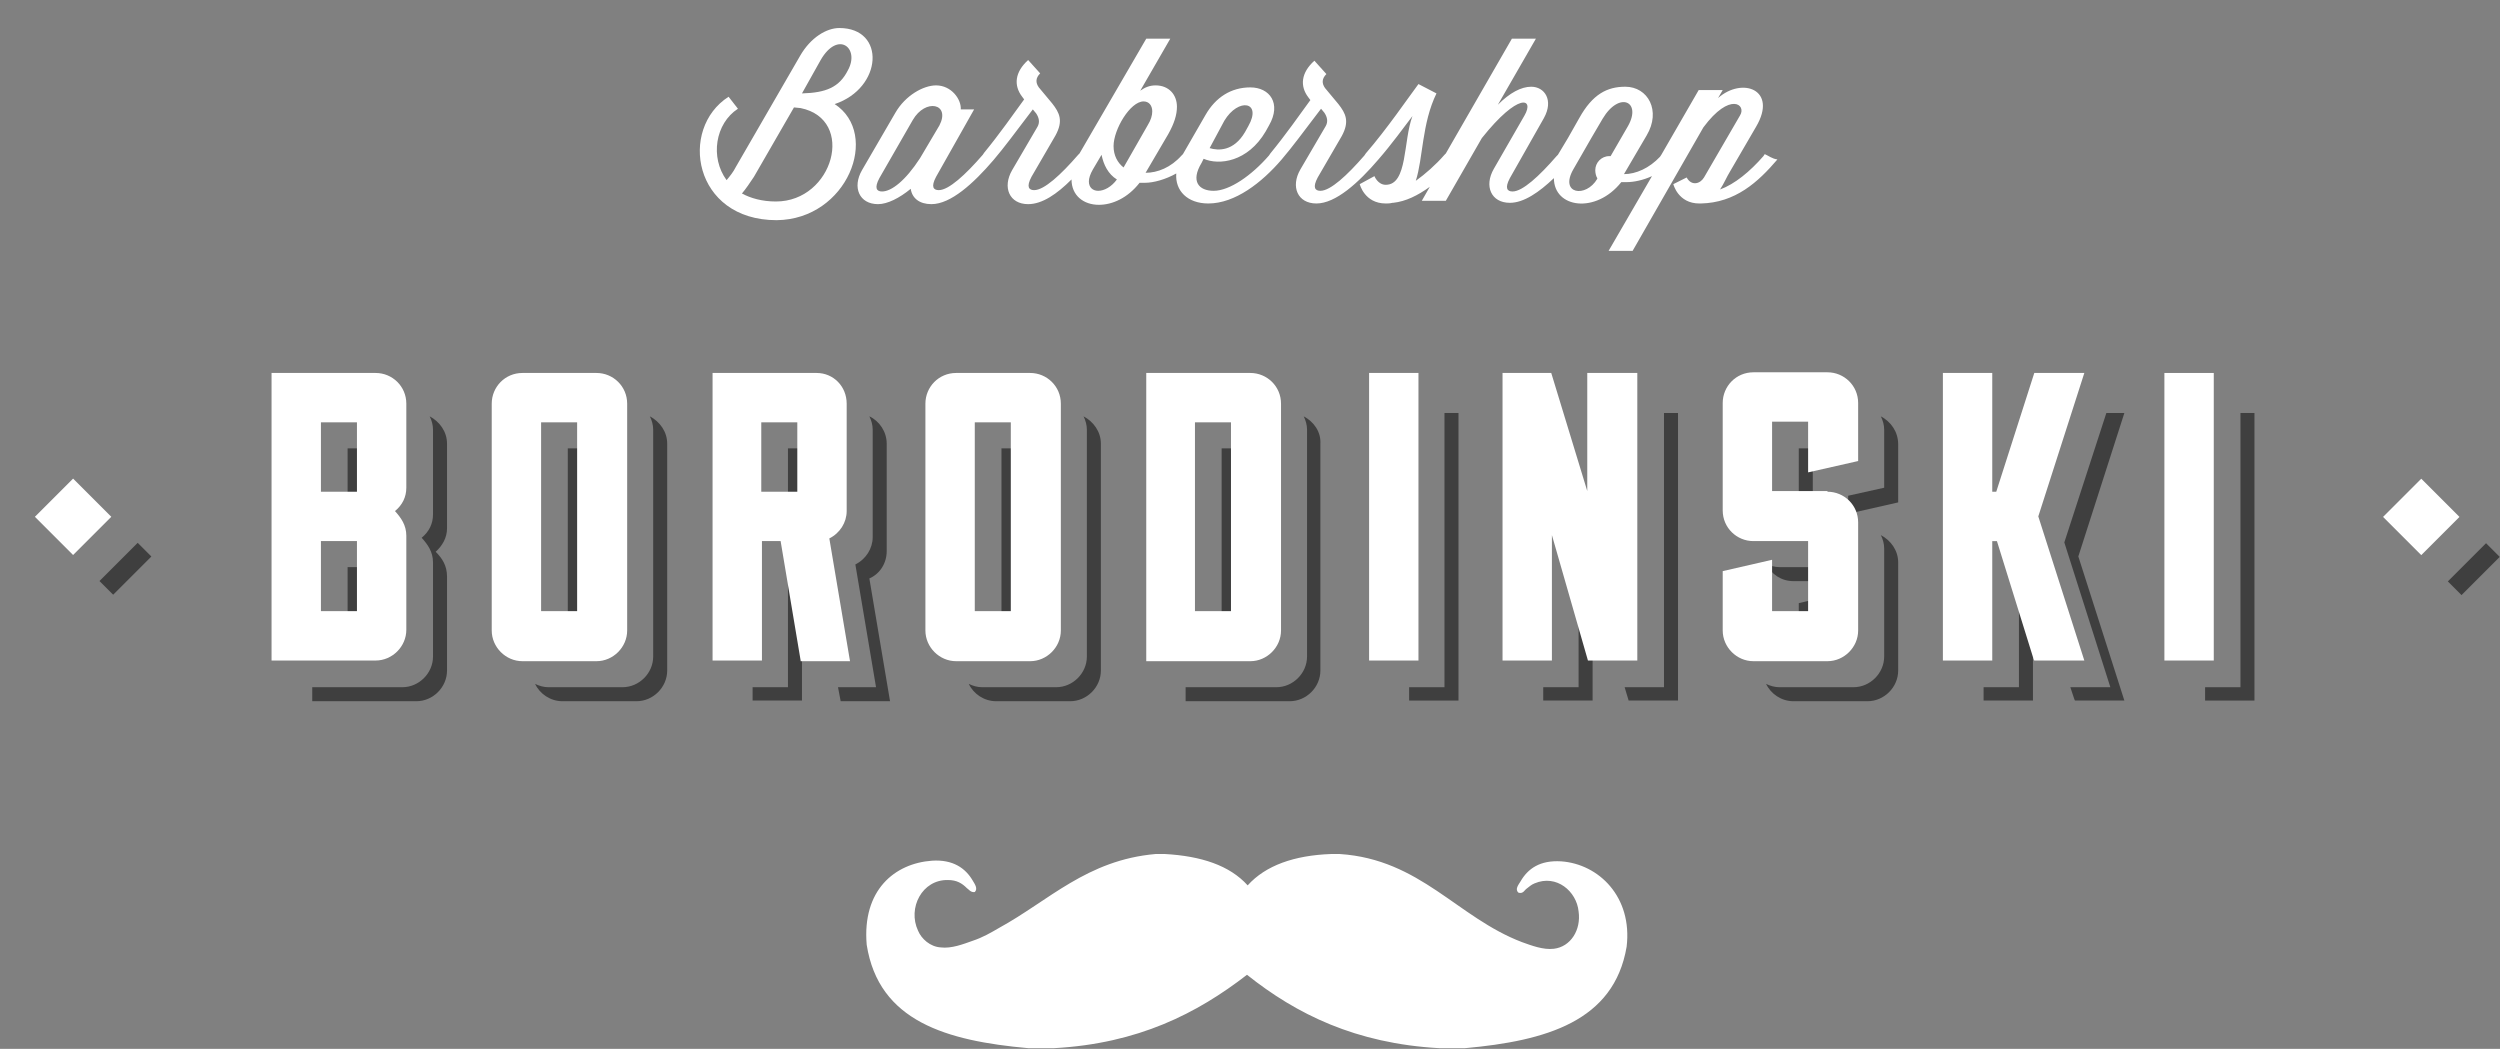 <?xml version="1.0" encoding="utf-8"?>
<!-- Generator: Adobe Illustrator 21.1.0, SVG Export Plug-In . SVG Version: 6.00 Build 0)  -->
<svg version="1.1" id="Layer_2" xmlns="http://www.w3.org/2000/svg" xmlns:xlink="http://www.w3.org/1999/xlink" x="0px" y="0px"
	 viewBox="0 0 374.7 157.2" style="enable-background:new 0 0 374.7 157.2;" xml:space="preserve">
<rect x="0" y="0" width="374.7" height="157.2" fill="#808080" stroke="none"/>
<style type="text/css">
	.st0{fill:#FFFFFF;}
	.st1{fill:#3F3F3F;}
	.st2{fill-rule:evenodd;clip-rule:evenodd;fill:#FFFFFF;}
</style>
<g>
	<path class="st0" d="M125.1,15.6c7.2-2.4,7.7-11.4,0.7-11.4c-1.9,0-4.3,1.4-5.9,4.2l-9.6,16.6c-0.4,0.8-0.9,1.4-1.4,2
		c-2.5-3.4-1.7-8.5,1.7-10.7l-1.4-1.8c-7.5,4.8-5.3,18.5,7.2,18.5C127,32.9,132,20.1,125.1,15.6z M116.3,30.2
		c-2.1,0-3.8-0.5-5.1-1.2c0.6-0.7,1.2-1.6,1.8-2.5l6-10.4l1,0.1C128.3,17.9,124.9,30.2,116.3,30.2z M120.2,14L123,9
		c2.6-4.5,5.9-1.8,4.1,1.5C125.8,13.1,123.8,13.9,120.2,14z"/>
	<path class="st0" d="M264.5,23.1l-0.2,0.3c-2,2.3-4.3,4.2-6.5,5c0.6-0.9,1-1.9,1.5-2.7l3.9-6.7c3.3-5.6-2.1-7.5-5.7-4.3l0.7-1.2
		h-3.6l-5.6,9.7c0,0,0,0,0,0l-0.2,0.3c-1.6,1.7-3.6,2.6-5.4,2.6l3.4-5.8c2.2-3.7,0.2-7.3-3.2-7.3c-2.7,0-4.9,1.1-6.9,4.7l-1.7,3
		l-1.5,2.5l-0.2,0.2c-2.6,3-5.1,5.3-6.6,5.3c-0.8,0-1.2-0.5-0.4-2l5.1-9c1.5-2.7,0.1-4.7-1.9-4.7c-1.5,0-3.2,0.9-5,2.7l5.7-9.9h-3.6
		l-9.9,17.2l-0.2,0.2c-1.3,1.5-2.9,2.9-4.3,3.9c1.1-3.4,0.9-8.6,3.1-13.1l-2.7-1.4c-1.5,2-4.7,6.7-7.9,10.4c0,0,0,0,0,0s0,0,0,0
		l-0.2,0.3c-2.6,3-5.1,5.3-6.6,5.3c-0.8,0-1.2-0.5-0.4-2l3.6-6.2c1.2-2.2,0.6-3.4-0.5-4.8l-2-2.4c-0.5-0.7-0.5-1.4,0.2-2.1l-1.8-2
		c-2,1.8-2.2,3.8-0.9,5.5l0.3,0.4c-1.6,2.2-3.7,5.2-6,8l-0.2,0.3c-2.6,3-5.9,5.3-8.3,5.3c-2.2,0-3.5-1.4-1.8-4.2l0.3-0.6
		c2.3,1,6.6,0.5,9.3-4.1l0.5-0.9c1.9-3.3,0.1-5.7-2.8-5.7c-2.9,0-5.2,1.5-6.7,4.1l-3.4,5.9l-0.2,0.2c-1.6,1.8-3.6,2.6-5.4,2.6
		l3.4-5.8c0.9-1.6,1.3-2.9,1.3-4.1c0-1.8-1.2-3.2-3.2-3.2c-0.9,0-1.6,0.3-2.3,0.8l4.5-7.8h-3.6l-10,17.2l-0.2,0.2
		c-2.6,3-5.1,5.3-6.6,5.3c-0.8,0-1.2-0.5-0.4-2l3.6-6.2c1.2-2.2,0.6-3.4-0.5-4.8l-2-2.4c-0.5-0.7-0.5-1.4,0.2-2.1l-1.8-2
		c-2,1.8-2.2,3.8-0.9,5.5l0.3,0.4c-1.6,2.2-3.7,5.2-6,8l-0.2,0.3c-2.6,3-5.1,5.3-6.6,5.3c-0.8,0-1.2-0.5-0.4-2l5.7-10.1h-2
		c0.1-1.5-1.4-3.6-3.7-3.6c-1.9,0-4.6,1.5-6.1,4.1l-5,8.6c-1.5,2.6-0.4,5.1,2.4,5.1c1.4,0,3.2-0.9,4.9-2.3c0.2,1.4,1.3,2.3,3.1,2.3
		c2.9,0,6.3-3.1,9.3-6.6l0,0c1.7-2,3-3.8,5.9-7.6l0.5,0.6c0.4,0.6,0.6,1.3,0.2,2l-3.8,6.5c-1.5,2.6-0.4,5.1,2.4,5.1
		c2.1,0,4.3-1.5,6.5-3.7c0,0,0,0,0,0c0,2.4,1.8,3.8,4.1,3.8c2,0,4.3-1,6.1-3.3c0.3,0,0.5,0,0.8,0c1.3,0,3.1-0.5,4.7-1.4
		c-0.2,2.6,1.7,4.5,4.8,4.5c4,0,8-3.1,11-6.6c1.7-2,3-3.8,5.9-7.6l0.5,0.6c0.4,0.6,0.6,1.3,0.2,2l-3.8,6.5c-1.5,2.6-0.4,5.1,2.4,5.1
		c2.9,0,6.3-3.1,9.3-6.6l0,0l0,0c2-2.3,3.8-4.8,5.1-6.5c-1.4,3.7-0.7,10.3-4,10.3c-1.2,0-1.7-1.3-1.7-1.3l-2.2,1.2
		c0,0,0.7,2.9,3.9,2.9c0.3,0,0.6,0,1-0.1c0,0,0.1,0,0.1,0c1.9-0.2,3.7-1.1,5.5-2.4l-1.2,2.1h3.6l5.4-9.4c5.5-6.9,7.9-6,6.4-3.4
		l-4.6,8c-1.5,2.6-0.4,5.1,2.4,5.1c2.1,0,4.4-1.6,6.6-3.7c0,4.5,6.3,5.4,10.1,0.6h0.8c1.1,0,2.5-0.3,3.8-0.9l-6.5,11.2h3.6
		l10.6-18.5c4-5.4,6.5-3.4,5.5-1.8l-5.4,9.3c-0.6,1-1.9,1.3-2.6,0l-2,1c0,0,0.7,2.9,3.9,2.9h0.2c5.2-0.1,8.6-3.2,11.5-6.6
		C265.6,23.8,265,23.3,264.5,23.1z M183.5,18.1c2.1-3.5,5.7-2.9,3.6,0.8l-0.5,0.9c-1.7,2.9-4,2.8-5.3,2.4L183.5,18.1z M137.9,23.7
		c-2.2,3.4-4.3,5-5.7,5c-0.8,0-1.2-0.5-0.4-2l5-8.7c1.9-3.3,5.7-2.5,4,0.8L137.9,23.7z M164.6,28.6c-0.8,0-1.4-0.5-1.4-1.4
		c0-0.5,0.2-1.1,0.6-1.8l1.3-2.2c0.3,1.5,1,2.9,2.3,3.7C166.6,28,165.5,28.6,164.6,28.6z M168.4,25.1c-0.9-0.7-1.5-1.8-1.5-3.2
		c0-2.5,2.5-6.7,4.5-6.7c0.8,0,1.3,0.6,1.3,1.5c0,0.6-0.2,1.3-0.7,2.1L168.4,25.1z M241.4,23.4h-0.2c-1.2,0-2.1,1-2.1,2.1
		c0,0.4,0.1,0.9,0.3,1.2l0,0.1c-1.7,2.9-5.7,2.3-3.6-1.4l2.7-4.7l1.7-2.9c2.5-4.2,5.9-2.6,3.8,1.1L241.4,23.4z"/>
</g>
<rect x="6.9" y="73.4" transform="matrix(0.707 -0.707 0.707 0.707 -51.543 30.442)" class="st0" width="8.1" height="8.1"/>
<rect x="358.9" y="73.4" transform="matrix(0.707 -0.707 0.707 0.707 51.536 279.324)" class="st0" width="8.1" height="8.1"/>
<g>
	<polygon class="st1" points="52.1,77.6 54.1,77.6 54.1,69.3 57.4,69.3 57.4,67.2 52.1,67.2 	"/>
	<path class="st1" d="M67,79.2V66.5c0-1.8-1.1-3.3-2.6-4.1c0.3,0.6,0.5,1.3,0.5,2v12.7c0,1.4-0.6,2.6-1.7,3.5c0.9,1,1.7,2.1,1.7,3.7
		v14.1c0,2.5-2.1,4.6-4.6,4.6H46.8v2.1h15.6c2.5,0,4.6-2.1,4.6-4.6V86.4c0-1.6-0.7-2.7-1.7-3.7C66.3,81.8,67,80.6,67,79.2z"/>
	<polygon class="st1" points="52.1,95.5 54.1,95.5 54.1,87.1 57.4,87.1 57.4,85 52.1,85 	"/>
</g>
<g>
	<polygon class="st1" points="85.1,95.5 87.2,95.5 87.2,69.3 90.4,69.3 90.4,67.2 85.1,67.2 	"/>
	<path class="st1" d="M97.4,62.4c0.3,0.6,0.5,1.3,0.5,2v34c0,2.5-2.1,4.6-4.6,4.6H82.2c-0.7,0-1.4-0.2-2-0.5
		c0.7,1.5,2.3,2.6,4.1,2.6h11.1c2.5,0,4.6-2.1,4.6-4.6v-34C100,64.7,98.9,63.2,97.4,62.4z"/>
</g>
<g>
	<polygon class="st1" points="118.1,77.6 120.2,77.6 120.2,69.3 123.4,69.3 123.4,67.2 118.1,67.2 	"/>
	<path class="st1" d="M130.3,86.7c1.6-0.7,2.6-2.3,2.6-4.1V66.5c0-1.8-1.1-3.4-2.6-4.1c0.3,0.6,0.5,1.3,0.5,2v16.1
		c0,1.7-1,3.3-2.6,4.1l3.1,18.4h-5.7l0.4,2.1h7.4L130.3,86.7z"/>
	<polygon class="st1" points="120.9,85 118.1,85 118.1,103 112.8,103 112.8,105 120.2,105 120.2,87.1 121.3,87.1 	"/>
</g>
<g>
	<polygon class="st1" points="150.1,95.5 152.2,95.5 152.2,69.3 155.5,69.3 155.5,67.2 150.1,67.2 	"/>
	<path class="st1" d="M162.4,62.4c0.3,0.6,0.5,1.3,0.5,2v34c0,2.5-2.1,4.6-4.6,4.6h-11.1c-0.7,0-1.4-0.2-2-0.5
		c0.7,1.5,2.3,2.6,4.1,2.6h11.1c2.5,0,4.6-2.1,4.6-4.6v-34C165,64.7,163.9,63.2,162.4,62.4z"/>
</g>
<g>
	<polygon class="st1" points="183.1,95.5 185.2,95.5 185.2,69.3 188.5,69.3 188.5,67.2 183.1,67.2 	"/>
	<path class="st1" d="M195.4,62.4c0.3,0.6,0.5,1.3,0.5,2v34c0,2.5-2.1,4.6-4.6,4.6h-13.6v2.1h15.6c2.5,0,4.6-2.1,4.6-4.6v-34
		C198,64.7,196.9,63.2,195.4,62.4z"/>
</g>
<polygon class="st1" points="216.5,61.9 216.5,103 211.2,103 211.2,105 218.6,105 218.6,61.9 "/>
<g>
	<polygon class="st1" points="249.4,61.9 249.4,103 243.5,103 244.1,105 251.5,105 251.5,61.9 	"/>
	<polygon class="st1" points="236.6,84.1 236.6,103 231.3,103 231.3,105 238.7,105 238.7,91.4 	"/>
</g>
<g>
	<path class="st1" d="M268.8,87.1h6.1V85h-8.2c-0.7,0-1.4-0.2-2-0.5C265.5,86.1,267,87.1,268.8,87.1z"/>
	<polygon class="st1" points="271.7,89.9 269.6,90.4 269.6,95.5 271.7,95.5 	"/>
	<path class="st1" d="M281.9,62.4c0.3,0.6,0.5,1.3,0.5,2v8.7l-5.4,1.2V77l7.5-1.7v-8.7C284.5,64.7,283.4,63.2,281.9,62.4z"/>
	<path class="st1" d="M281.9,80.2c0.3,0.6,0.5,1.3,0.5,2v16.2c0,2.5-2.1,4.6-4.6,4.6h-11.1c-0.7,0-1.4-0.2-2-0.5
		c0.7,1.5,2.3,2.6,4.1,2.6h11.1c2.5,0,4.6-2.1,4.6-4.6V84.3C284.5,82.5,283.4,81,281.9,80.2z"/>
	<polygon class="st1" points="269.6,67.2 269.6,77.6 271.7,77.6 271.7,69.3 274.9,69.3 274.9,67.2 	"/>
</g>
<g>
	<polygon class="st1" points="303.3,85 302.6,85 302.6,103 297.3,103 297.3,105 304.7,105 304.7,89.5 	"/>
	<polygon class="st1" points="318.4,61.9 315.7,61.9 309.4,81.3 316.3,103 310.3,103 310.9,104.8 311,105 318.4,105 311.5,83.4 	"/>
</g>
<polygon class="st1" points="335.8,61.9 335.8,103 330.5,103 330.5,105 337.9,105 337.9,61.9 "/>
<g id="UUIVGv.tif">
	<g>
		<path class="st2" d="M173.2,128c0.5,0,0.9,0,1.4,0c5.4,0.3,9.7,1.7,12.4,4.7c2.7-3,7-4.5,12.5-4.7c0.5,0,0.9,0,1.3,0
			c12.1,0.8,17.6,9.5,27.3,13.2c1.4,0.5,3.2,1.2,4.8,1c2.5-0.3,4.1-2.8,3.7-5.6c-0.3-3-3.3-5.6-6.6-4.2c-0.5,0.2-0.8,0.5-1.2,0.8
			c-0.3,0.2-0.5,0.8-1.2,0.6c-0.6-0.5,0-1.2,0.3-1.7c1.1-1.9,2.9-3.2,6.1-3c5.6,0.4,10.7,5.3,9.8,12.8
			c-1.9,11.2-12.1,14.1-24.2,15.2c-1.3,0-2.6,0-3.9,0c-12.5-0.7-21.4-5.1-28.8-11c-7.5,5.8-16.3,10.3-28.9,11c-1.3,0-2.6,0-3.9,0
			c-12.2-1.1-22.4-4-24.2-15.5c-0.7-8.2,4.2-12.2,9.8-12.6c3.1-0.2,5,1.1,6.1,3c0.3,0.5,0.8,1.2,0.3,1.7c-0.6,0.1-0.9-0.4-1.2-0.6
			c-0.7-0.7-1.5-1.2-2.8-1.2c-3.9-0.1-6.1,4.2-4.5,7.6c0.5,1.2,1.8,2.4,3.4,2.5c1.6,0.2,3.4-0.5,4.8-1c1.5-0.5,2.7-1.2,3.9-1.9
			C157.2,135,162.9,128.9,173.2,128z"/>
	</g>
</g>
<rect x="366.8" y="83.8" transform="matrix(0.707 -0.707 0.707 0.707 48.307 287.224)" class="st1" width="8.1" height="2.9"/>
<rect x="14.8" y="83.8" transform="matrix(0.707 -0.707 0.707 0.707 -54.8 38.303)" class="st1" width="8.1" height="2.9"/>
<g>
	<path class="st0" d="M60.9,73.1c0,1.4-0.6,2.6-1.7,3.5c0.9,1,1.7,2.1,1.7,3.7v14.1c0,2.5-2.1,4.6-4.6,4.6H40.7V55.9h15.6
		c2.5,0,4.6,2,4.6,4.6V73.1z M53.5,63.3h-5.4v10.4h5.4V63.3z M53.5,81.1h-5.4v10.5h5.4V81.1z"/>
	<path class="st0" d="M89.4,55.9c2.5,0,4.6,2,4.6,4.6v34c0,2.5-2.1,4.6-4.6,4.6H78.3c-2.5,0-4.6-2.1-4.6-4.6v-34
		c0-2.5,2-4.6,4.6-4.6H89.4z M86.5,63.3h-5.4v28.3h5.4V63.3z"/>
	<path class="st0" d="M120,99l-3-17.9h-2.8V99h-7.4V55.9h15.6c2.5,0,4.5,2,4.5,4.6v16.1c0,1.7-1,3.3-2.6,4.1l3.1,18.4H120z
		 M119.5,63.3h-5.4v10.4h5.4V63.3z"/>
	<path class="st0" d="M154.4,55.9c2.5,0,4.6,2,4.6,4.6v34c0,2.5-2.1,4.6-4.6,4.6h-11.1c-2.5,0-4.6-2.1-4.6-4.6v-34
		c0-2.5,2-4.6,4.6-4.6H154.4z M151.5,63.3h-5.4v28.3h5.4V63.3z"/>
	<path class="st0" d="M187.4,55.9c2.5,0,4.6,2,4.6,4.6v34c0,2.5-2.1,4.6-4.6,4.6h-15.6V55.9H187.4z M184.5,63.3h-5.4v28.3h5.4V63.3z
		"/>
	<path class="st0" d="M205.2,55.9h7.4V99h-7.4V55.9z"/>
	<path class="st0" d="M245.4,55.9V99H238l-5.4-18.8V99h-7.4V55.9h7.3l5.4,17.7V55.9H245.4z"/>
	<path class="st0" d="M273.9,73.7c2.5,0,4.6,2,4.6,4.6v16.2c0,2.5-2.1,4.6-4.6,4.6h-11.1c-2.5,0-4.6-2.1-4.6-4.6v-8.9l7.4-1.7v7.7
		h5.4V81.1h-8.2c-2.5,0-4.6-2-4.6-4.6V60.4c0-2.5,2-4.6,4.6-4.6h11.1c2.5,0,4.6,2,4.6,4.6v8.7l-7.5,1.7v-7.6h-5.4v10.4H273.9z"/>
	<path class="st0" d="M305.5,77.4l6.9,21.6h-7.5l-0.1-0.2l-5.5-17.7h-0.7V99h-7.4V55.9h7.4v17.8h0.6l5.7-17.8h7.5L305.5,77.4z"/>
	<path class="st0" d="M324.4,55.9h7.4V99h-7.4V55.9z"/>
</g>
</svg>
